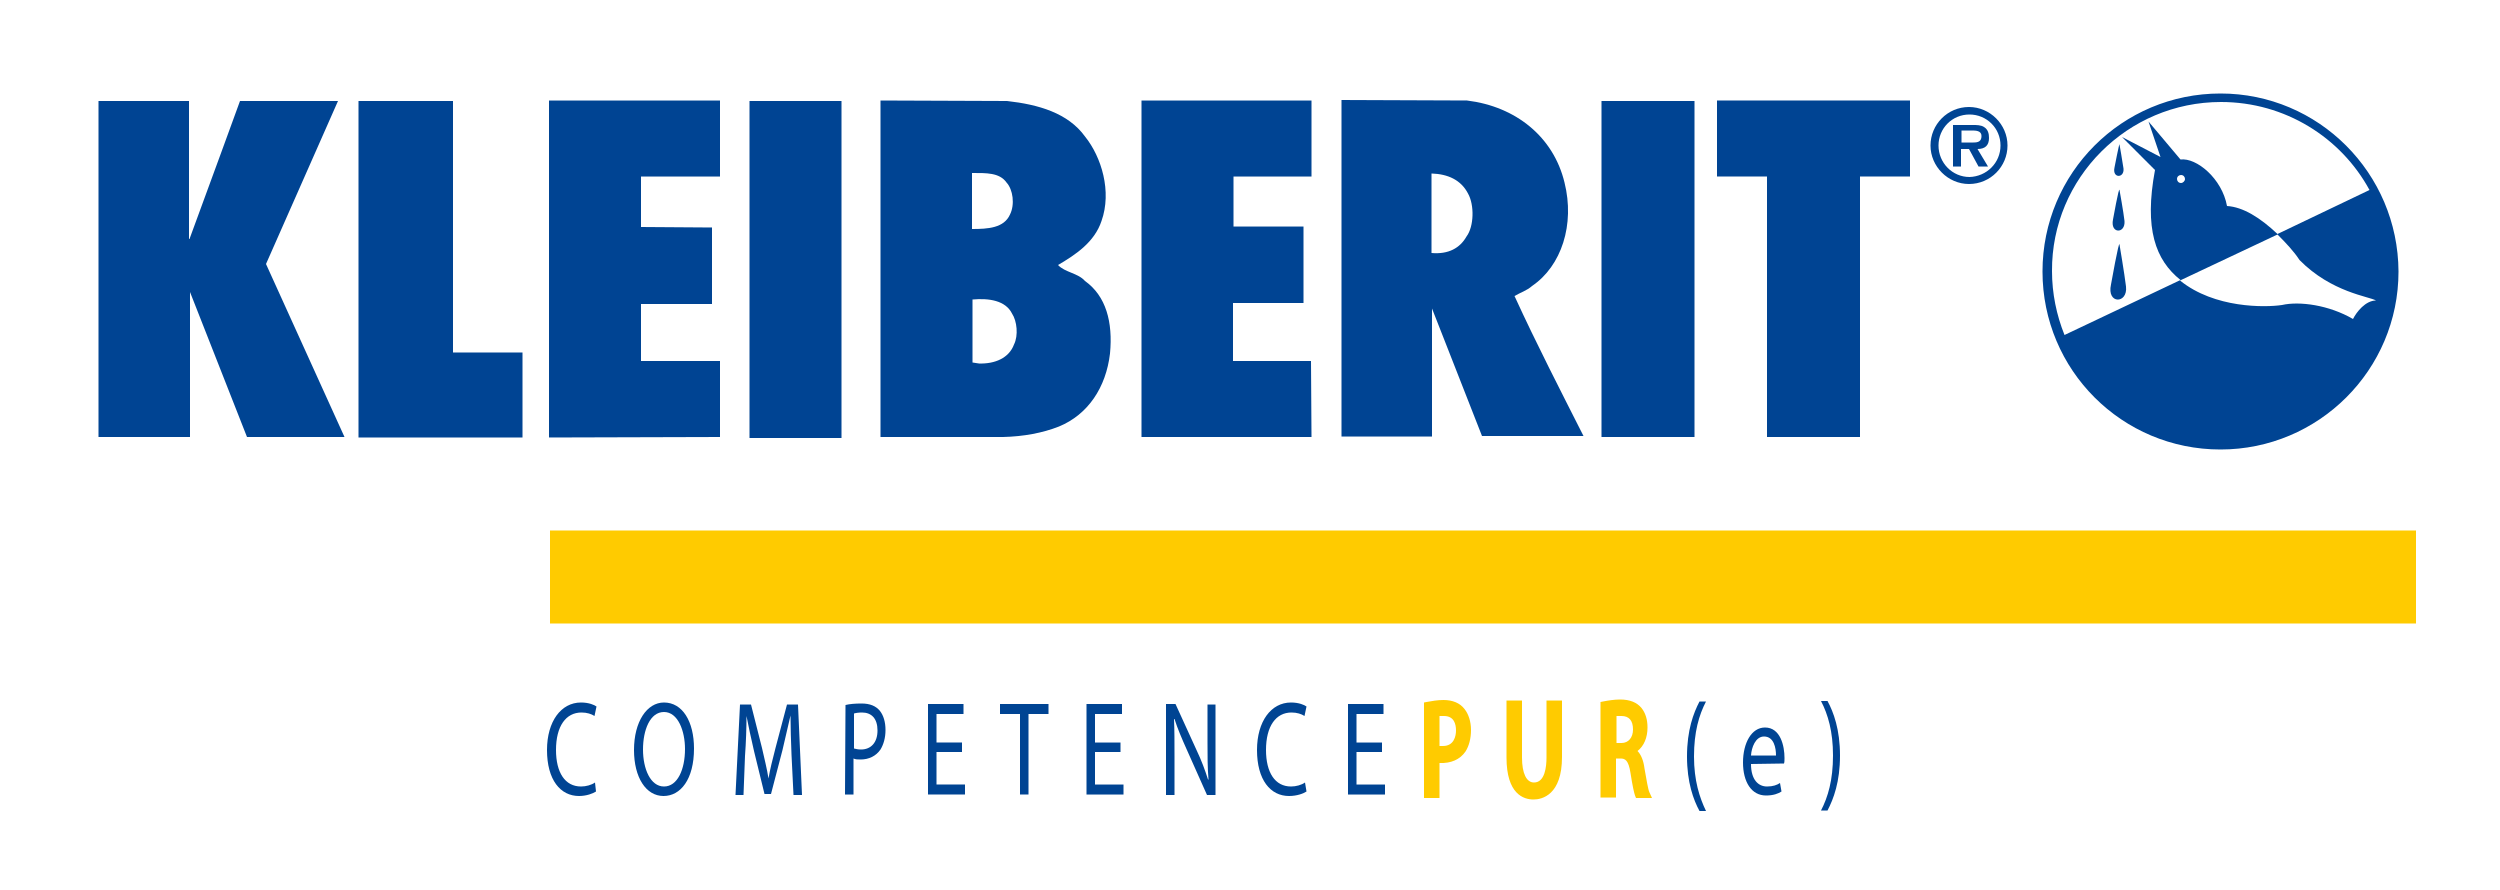 <?xml version="1.0" encoding="utf-8"?>
<!-- Generator: Adobe Illustrator 21.0.2, SVG Export Plug-In . SVG Version: 6.00 Build 0)  -->
<svg version="1.1" id="Calque_1" xmlns="http://www.w3.org/2000/svg" xmlns:xlink="http://www.w3.org/1999/xlink" x="0px" y="0px"
	 viewBox="0 0 500 178" style="enable-background:new 0 0 500 178;" xml:space="preserve">
<style type="text/css">
	.st0{fill:#004493;}
	.st1{fill:#FFCB00;}
</style>
<polyline class="st0" points="382,35.3 372,35.3 372,87.4 353.4,87.4 353.4,35.3 343.4,35.3 343.4,20.1 382,20.1 382,35.3 "/>
<rect x="320.3" y="20.2" class="st0" width="18.6" height="67.2"/>
<polyline class="st0" points="262.3,35.3 246.7,35.3 246.7,45.3 260.7,45.3 260.7,60.6 246.6,60.6 246.6,72.2 262.2,72.2 
	262.3,87.4 228.3,87.4 228.3,20.1 262.3,20.1 262.3,35.3 "/>
<polyline class="st0" points="90.6,70.5 104.5,70.5 104.5,87.5 71.7,87.5 71.7,20.2 90.6,20.2 90.6,70.5 "/>
<rect x="149.9" y="20.2" class="st0" width="18.4" height="67.4"/>
<path class="st0" d="M53.2,52.8l15.7,34.6H49.4L38,58.4v29H19.7V20.2h18.1v27.6h0.1C41.3,38.6,48,20.2,48,20.2h19.6L53.2,52.8"/>
<polyline class="st0" points="144,35.3 128.2,35.3 128.2,45.4 142.4,45.5 142.4,60.8 128.2,60.8 128.2,72.2 144,72.2 144,87.4 
	109.8,87.5 109.8,20.1 144,20.1 144,35.3 "/>
<path class="st0" d="M302.9,59.2c1.2-0.7,2.5-1.1,3.5-2c5.9-4,8.6-12.3,6.5-20.7c-2.2-9.1-9.7-15.2-19.5-16.4L268.3,20v67.3h18.1
	v-0.2V61.7l2.2,5.6l7.8,19.9h20.3C312.1,78.1,307.3,68.8,302.9,59.2L302.9,59.2z M293.3,47.3c-1.3,2.3-3.6,3.6-7,3.3V34.7
	c3.3,0.1,5.9,1.3,7.3,4C294.9,41,294.8,45.3,293.3,47.3"/>
<path class="st0" d="M217,56.2c-1.4-1.6-4-1.7-5.4-3.2c3.6-2.1,7.3-4.6,8.7-8.8c2.1-5.9,0-12.8-3.3-16.9c-3.4-4.7-9.3-6.4-15.6-7.1
	l-25.3-0.1v67.3h24.5c4.1-0.1,7.9-0.8,11.2-2.1c5.8-2.4,9.4-7.8,10.2-14.6C222.6,64.4,221.2,59.2,217,56.2L217,56.2z M194.4,34.6
	c2.8,0,5.5-0.1,6.9,1.9c1.3,1.4,1.7,4.4,0.7,6.4c-1.2,2.7-4.4,2.9-7.6,2.9L194.4,34.6L194.4,34.6z M202.8,68.9c-1,2.7-3.8,3.9-7,3.8
	l-1.3-0.2V59.9c3.3-0.3,6.6,0.2,7.9,2.8C203.4,64.2,203.7,67.1,202.8,68.9"/>
<path class="st0" d="M393.8,21.4c-4.3,0-7.7,3.5-7.7,7.7s3.5,7.7,7.7,7.7c4.3,0,7.7-3.5,7.7-7.7S398,21.4,393.8,21.4z M393.9,35.4
	c-3.4,0-6.2-2.8-6.2-6.3c0-3.4,2.7-6.2,6.2-6.2c3.4,0,6.2,2.7,6.2,6.2S397.3,35.3,393.9,35.4z"/>
<path class="st0" d="M397.8,27.6c0-0.9-0.2-1.7-1-2.2c-0.6-0.4-1.5-0.4-2.2-0.4h-4v8.3h1.6v-3.5h1.6l1.9,3.5h1.9l-2.1-3.5
	C397,29.8,397.8,29.1,397.8,27.6z M394.7,28.5h-2.4v-2.4h2c0.8,0,2,0,2,1.1S395.6,28.5,394.7,28.5z"/>
<rect x="110" y="106.1" class="st1" width="373.2" height="18.6"/>
<path class="st0" d="M119.2,158.3c-0.6,0.4-1.9,0.9-3.4,0.9c-3.7,0-6.4-3.2-6.4-9.2c0-5.7,2.8-9.5,6.8-9.5c1.6,0,2.7,0.5,3.1,0.8
	l-0.4,1.9c-0.6-0.4-1.5-0.7-2.6-0.7c-3.1,0-5.1,2.7-5.1,7.5c0,4.5,1.8,7.3,5,7.3c1,0,2.1-0.3,2.8-0.8L119.2,158.3z"/>
<path class="st0" d="M138.8,149.7c0,6.2-2.7,9.5-6.1,9.5c-3.5,0-5.9-3.7-5.9-9.2c0-5.7,2.6-9.5,6-9.5
	C136.5,140.5,138.8,144.3,138.8,149.7z M128.6,149.9c0,3.9,1.5,7.4,4.2,7.4s4.2-3.4,4.2-7.5c0-3.6-1.4-7.4-4.2-7.4
	S128.6,146,128.6,149.9z"/>
<path class="st0" d="M158.3,150.9c-0.1-2.5-0.2-5.6-0.2-7.8l0,0c-0.5,2.1-1,4.4-1.6,6.9l-2.3,8.8h-1.3l-2.1-8.6
	c-0.6-2.6-1.1-4.9-1.5-7l0,0c0,2.3-0.1,5.3-0.3,8l-0.3,7.8h-1.6l0.9-18.1h2.2l2.2,8.7c0.5,2.2,1,4.2,1.3,6.1l0,0
	c0.3-1.8,0.8-3.8,1.4-6.1l2.3-8.7h2.2l0.8,18.1h-1.7L158.3,150.9z"/>
<path class="st0" d="M169.1,141c0.8-0.2,1.9-0.3,3.2-0.3c1.7,0,2.9,0.5,3.7,1.5c0.7,0.9,1.1,2.2,1.1,3.8c0,1.6-0.4,2.9-1,3.9
	c-0.9,1.3-2.3,2-4,2c-0.5,0-1,0-1.4-0.2v7.2H169L169.1,141L169.1,141z M170.8,149.7c0.4,0.1,0.8,0.2,1.4,0.2c2,0,3.3-1.4,3.3-3.8
	s-1.2-3.6-3.1-3.6c-0.7,0-1.3,0.1-1.6,0.2L170.8,149.7L170.8,149.7z"/>
<path class="st0" d="M192.4,150.4h-5.1v6.5h5.7v2h-7.4v-18.1h7.1v2h-5.4v5.7h5.1L192.4,150.4L192.4,150.4z"/>
<path class="st0" d="M204,142.8h-4v-2h9.7v2h-4v16.1H204V142.8L204,142.8z"/>
<path class="st0" d="M224.1,150.4H219v6.5h5.7v2h-7.4v-18.1h7.1v2H219v5.7h5.1C224.1,148.5,224.1,150.4,224.1,150.4z"/>
<path class="st0" d="M233.2,158.9v-18.1h1.9l4.2,9.2c1,2.1,1.7,4,2.3,5.9h0.1c-0.2-2.4-0.2-4.6-0.2-7.4v-7.6h1.6V159h-1.7l-4.1-9.2
	c-0.9-2-1.8-4.1-2.4-6h-0.1c0.1,2.3,0.1,4.5,0.1,7.5v7.7h-1.7V158.9z"/>
<path class="st0" d="M261.3,158.3c-0.6,0.4-1.9,0.9-3.5,0.9c-3.7,0-6.4-3.2-6.4-9.2c0-5.7,2.8-9.5,6.8-9.5c1.6,0,2.7,0.5,3.1,0.8
	l-0.4,1.9c-0.6-0.4-1.5-0.7-2.6-0.7c-3.1,0-5.1,2.7-5.1,7.5c0,4.5,1.8,7.3,5,7.3c1,0,2.1-0.3,2.8-0.8L261.3,158.3z"/>
<path class="st0" d="M276.4,150.4h-5.1v6.5h5.7v2h-7.4v-18.1h7.1v2h-5.4v5.7h5.1C276.4,148.5,276.4,150.4,276.4,150.4z"/>
<path class="st1" d="M292.9,141.8c-0.9-1.2-2.4-1.8-4.2-1.8c-1.2,0-2.3,0.2-3.4,0.4l-0.5,0.1v19.1h3.1v-7c2.3,0.1,4.1-0.7,5.2-2.3
	c0.7-1.1,1.1-2.6,1.1-4.3S293.7,142.8,292.9,141.8z M288.6,149.2c-0.3,0-0.5,0-0.7,0v-6c0.2,0,0.5,0,0.9,0c2,0,2.4,1.6,2.4,2.9
	C291.2,147.2,290.8,149.2,288.6,149.2z"/>
<path class="st1" d="M309.3,140.1v11.4c0,1.8-0.3,5-2.5,5c-1.5,0-2.4-1.8-2.4-5v-11.4h-3.1v11.4c0,7.3,3.4,8.4,5.4,8.4
	c1.7,0,5.7-0.9,5.7-8.5v-11.3H309.3z"/>
<path class="st1" d="M329.9,158.5c-0.3-0.6-0.6-2.6-1-4.8c-0.2-1.6-0.7-2.8-1.4-3.5c1.3-1,2-2.7,2-4.7c0-1.6-0.4-2.9-1.2-3.9
	c-0.9-1.1-2.3-1.7-4.3-1.7c-1.1,0-2.4,0.2-3.4,0.4l-0.5,0.1v19.1h3.1v-7.8h0.9c0.9,0,1.6,0.3,2,2.9c0.4,2.6,0.7,3.9,0.9,4.5l0.2,0.5
	h3.2L329.9,158.5z M326.6,145.9c0,1.6-0.9,2.7-2.3,2.7h-1v-5.4c0.2,0,0.6,0,1,0C325.8,143.2,326.6,144.1,326.6,145.9z"/>
<path class="st0" d="M341.2,140.3c-1.4,2.7-2.4,6.1-2.4,11c0,4.8,1.1,8.2,2.4,10.9h-1.3c-1.2-2.2-2.5-5.7-2.5-10.9
	c0-5.3,1.3-8.7,2.5-11H341.2z"/>
<path class="st0" d="M350.2,152.8c0,3.2,1.5,4.5,3.2,4.5c1.2,0,2-0.3,2.6-0.7l0.3,1.7c-0.6,0.4-1.6,0.8-3.1,0.8
	c-2.9,0-4.6-2.7-4.6-6.6s1.7-7,4.4-7c3.1,0,3.9,3.7,3.9,6.1c0,0.5,0,0.8-0.1,1.1L350.2,152.8L350.2,152.8z M355.2,151.1
	c0-1.5-0.4-3.8-2.4-3.8c-1.7,0-2.5,2.2-2.6,3.8H355.2z"/>
<path class="st0" d="M364.2,162.1c1.4-2.7,2.4-6.1,2.4-11c0-4.8-1-8.2-2.4-10.9h1.3c1.2,2.2,2.5,5.7,2.5,10.9c0,5.3-1.3,8.7-2.5,11
	H364.2z"/>
<path class="st0" d="M444.1,18.7c-19.7,0-35.6,15.9-35.6,35.6s15.9,35.6,35.6,35.6c19.6,0,35.6-15.9,35.6-35.6
	C479.6,34.6,463.7,18.7,444.1,18.7z M455.5,46.9c1.7,1.7,3.3,3.4,4.4,5.1c6.4,6.5,14,7.3,15.3,8.1c-2.1,0-3.9,2.3-4.6,3.7
	c-4.8-2.8-10.7-3.6-14.2-2.8c-3.3,0.5-13.5,0.7-20.4-4.9L455.5,46.9z M436.2,36.6c-0.5,0-0.8-0.4-0.8-0.8c0-0.5,0.4-0.8,0.8-0.8
	c0.5,0,0.8,0.4,0.8,0.8S436.6,36.6,436.2,36.6z M444.2,20.4c12.8,0,24,7.1,29.7,17.6l-18.4,8.8c-3.5-3.3-6.9-5.4-10.1-5.6
	c-1-5.5-6.1-9.7-9.3-9.3l-6.4-7.6l2.4,7.1l-7.7-4L431,34c-2.2,11.8,0.1,18,5.1,22l-23.2,11c-1.6-4-2.5-8.3-2.5-12.8
	C410.3,35.6,425.5,20.4,444.2,20.4z"/>
<path class="st0" d="M424.7,33.7c-0.2-1.4-0.8-4.8-0.8-4.8c0-0.6-1,4.6-1,4.6C422.4,35.7,424.9,35.7,424.7,33.7z"/>
<path class="st0" d="M424.9,44.2c-0.2-1.8-1-6.2-1-6.2c-0.1-0.8-1.3,5.9-1.3,5.9C422,46.8,425.1,46.8,424.9,44.2z"/>
<path class="st0" d="M425.2,57.3c-0.3-2.5-1.3-8.4-1.3-8.4c-0.1-1-1.7,8-1.7,8C421.3,60.9,425.6,60.8,425.2,57.3z"/>
</svg>
